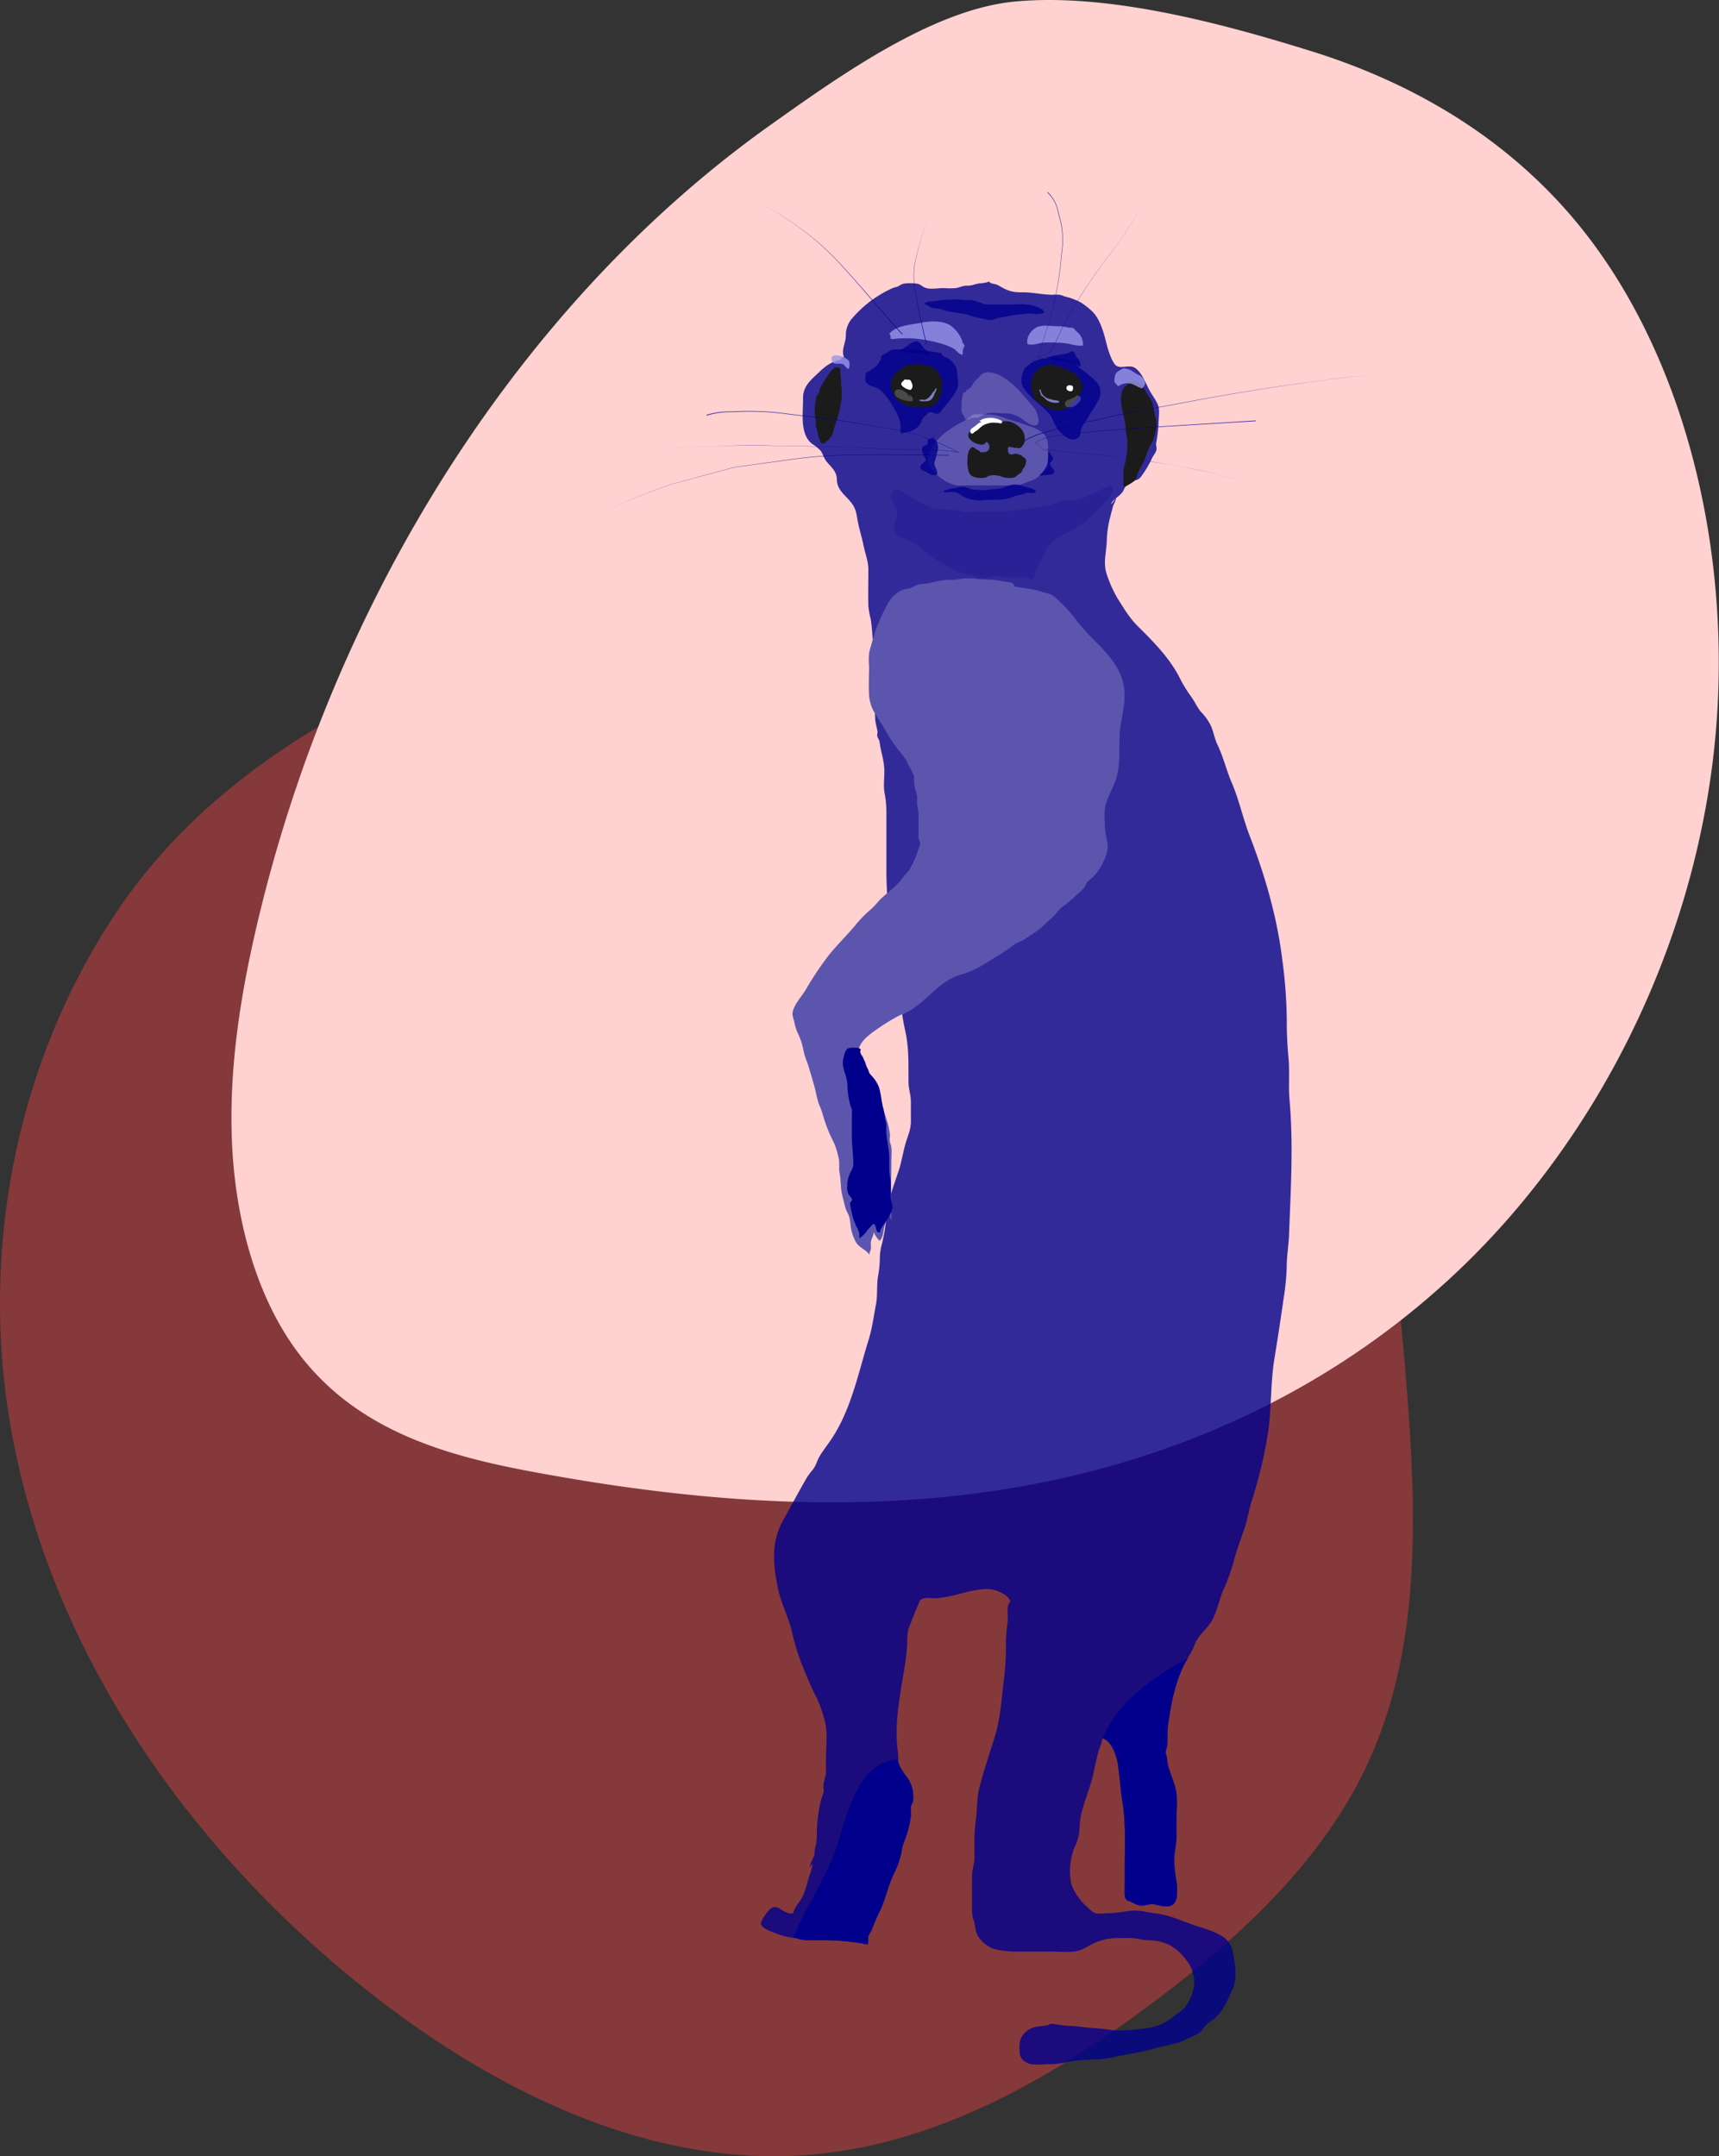 <svg xmlns="http://www.w3.org/2000/svg" viewBox="0 0 649.46 814.51"><rect x="0" y="0" width="649.46" height="814.51" fill="#333333" stroke="none"/><defs><style>.cls-1{fill:#ff4344;opacity:0.4;}.cls-2{fill:#ffd1d1;}.cls-3,.cls-7,.cls-9{opacity:0.8;}.cls-10,.cls-4,.cls-7{fill:#00008c;}.cls-5,.cls-8{fill:#fff;}.cls-10,.cls-5{opacity:0.2;}.cls-6{fill:#1b1b1b;}.cls-9{fill:#9797ea;}.cls-11{fill:none;}</style></defs><title>Asset 192</title><g id="Layer_2" data-name="Layer 2"><g id="Layer_1-2" data-name="Layer 1"><path class="cls-1" d="M320.62,209.45c44.63-4.71,93.76-2.2,128.37,24.9,32.32,25.32,44.91,66.37,53.92,105.19a1248.77,1248.77,0,0,1,29.26,193.93c3.21,45.25,3.6,92.42-15.95,133.82-17.21,36.44-48.47,65.23-81.59,89.91-37.76,28.14-80.94,52.87-128.8,56.77-58.12,4.73-114.41-22.08-160-56.57-72-54.51-126.61-132-141.76-218.2C-7.51,473.28,5.64,402.72,43.14,345.85c34.94-53,90.59-83.06,150.85-106A504.67,504.67,0,0,1,320.62,209.45Z"/><path class="cls-2" d="M98.05,345.31c-6.82,28.12-11.73,57.4-10.38,86.74S97.13,491,113.48,512.1c22.39,28.93,56.2,38,88,43.92,60.24,11.2,121.69,16.14,182,5.89s119.77-36.33,168.16-82.56,85-113.67,95.07-188.75-8.51-157.06-53.06-209C566.56,50,531.45,30.55,495.4,19.32c-34-10.58-76.88-22.07-112-18.73-30.89,2.93-65.69,27.72-92.13,46.49-58.58,41.58-109,101-145.78,171.6A561.72,561.72,0,0,0,98.05,345.31Z"/><g class="cls-3"><path class="cls-4" d="M317.8,135.19v0S317.77,135.19,317.8,135.19Z"/><path class="cls-4" d="M414.87,662.14c.1-.37.18-.75.29-1.11a39.65,39.65,0,0,0,1.4-4.37c3.53,1,5.39,6.76,5.85,10.13.64,4.73,1,9.69,1.76,14.41,1.25,8.17.77,16.6.77,24.93v6.79a25,25,0,0,0,0,3c.27,2,.89,1.83,2.75,2.71,2.54,1.21,3,1.48,5.82.88a8.38,8.38,0,0,1,4.25.21c3.2.78,6.11.82,6.8-3a22.15,22.15,0,0,0-.23-7,39.36,39.36,0,0,1-.67-7.46c0-3,.87-5.7.85-8.73,0-2.62,0-5.23,0-7.85,0-3,.36-6.17-.17-9.11-.68-3.7-2.68-7.23-3.28-10.87-.15-.91-.16-1.74-.38-2.55a3,3,0,0,1,0-2.52c.76-2.73.21-5.87.6-8.8,1-7.49,2.5-15.46,5.78-22.33.5-1,1.07-2.06,1.65-3.06C434.07,634.2,418.42,645.58,414.87,662.14Z"/><path class="cls-4" d="M336.9,664.85c-11.93,2.55-16.19,17.89-19.6,29-3.76,13.54-12.16,25.08-17.59,38.14l.24,0c1.87.33,2.92.93,5,.91,1.88,0,3.77,0,5.65,0a88.13,88.13,0,0,1,17.26,1.63c.32-1,0-1.92.19-2.9s1.07-1.93,1.45-3a58.34,58.34,0,0,1,2.74-6.38c2.13-4.23,3-8.86,4.91-13.2.63-1.41,1.28-2.78,1.89-4.18.45-1,.7-2.19,1.06-3.26a13.35,13.35,0,0,0,.59-2.74c.41-2.52,1.8-5.08,2.39-7.61a33,33,0,0,0,1.09-5.64,19.69,19.69,0,0,1,0-3.26c.19-.79.69-1.21.8-2.18a13.59,13.59,0,0,0,0-3,13.77,13.77,0,0,0-1.92-5.34,29.51,29.51,0,0,1-3-4.44,8.22,8.22,0,0,1-.85-2.86A11.62,11.62,0,0,0,336.9,664.85Z"/><path class="cls-4" d="M487.2,415.42c-.46-5.23.1-10.46-.38-15.69-.44-4.82-.69-9.45-.66-14.3a181.57,181.57,0,0,0-1.67-22.68c-1.93-16.05-6.5-31.91-12.34-47-2.57-6.64-4-13.65-6.83-20.18-2-4.65-3.12-9.67-5.31-14.17-1.08-2.23-1.47-4.7-2.41-7a19.58,19.58,0,0,0-3.75-5.37c-1.57-1.81-2.42-4-3.83-5.9a49.51,49.51,0,0,1-4.42-7.26c-3.74-7.32-9.84-13.5-15.66-19.26-3.23-3.19-5.15-6.58-7.57-10.33a46.35,46.35,0,0,1-4-8.68c-1.87-4.84-.3-8.64-.21-13.58a39.47,39.47,0,0,1,1.25-8.57c.32-1.24.7-2.72,1.07-4.08.26-1,1.15-2.26,1.19-3.24a12.89,12.89,0,0,0,2.52-2.35c.61-1.14,1.31-3.09,2.62-3.76,1.95-1,3.06-.1,4.51-2.27a37.87,37.87,0,0,0,3.8-6.4c.5-1.19,1.5-2.16,1.79-3.4.18-.77-.21-1.71-.11-2.51a56.67,56.67,0,0,0,.89-7c0-2,.46-4.68.07-6.61-.36-1.75-2.33-4.37-3.25-6-1.55-2.71-2.89-6.93-5.68-8.84-2.24-1.53-5.72.77-7.54-1.26-1.28-1.42-2.61-5.43-3.08-7.27-1.08-4.24-2.42-10.13-6-13.23a28.91,28.91,0,0,0-3.79-2.94,24.3,24.3,0,0,0-6.22-2.31,7.5,7.5,0,0,0-2.31-.67c-1.14-.06-2.3.09-3.44,0-3.36-.16-6.51-.89-9.93-.88-3.59,0-5.08-.28-8.12-1.94a15.15,15.15,0,0,0-1.89-1c-.81-.29-2.27-.26-2.79-1.12a12.52,12.52,0,0,1-3.6.67c-1.68.18-2.89.93-4.67.88s-2.65.62-4.25.9a29.9,29.9,0,0,1-4.73,0c-2.08,0-5.12.62-7-.17-1.38-.58-1.77-1.47-3.55-1.55a17.85,17.85,0,0,0-4.68.08,9.1,9.1,0,0,0-1.93,1c-.71.34-1.19.29-1.91.59a43.19,43.19,0,0,0-15.12,11.12,9.65,9.65,0,0,0-2.71,6.76c.05,2.64-1.83,5.6-.72,8.19-.15,0-.88.34-1,.35-.05.21-.1.43-.14.65-3.23.55-5.8,2.4-8.09,4.59-3.12,3-6.27,5.36-6.22,10,.07,5.51-1.33,13.47,3.36,17.19A18.37,18.37,0,0,1,310,170.2c.83,1.07,1.22,2.74,2.1,3.9,1.76,2.3,4,3.73,4.07,7,.13,4.5,3.67,6.06,6,9.54,1.24,1.88,1.48,3.82,1.84,5.91.55,3.1,1.56,6.14,2.18,9.25.67,3.35,1.91,6.17,1.89,9.5,0,4.53-.12,9.09,0,13.62a32.5,32.5,0,0,0,.87,4.86c.43,2.64.57,5.14.78,7.81-.1.34-.19.68-.27,1-.34,1.42-.86,2.82-1.11,4.25a30.09,30.09,0,0,0,0,4.84c0,3.67-.18,7.38,0,11a15.27,15.27,0,0,0,2.21,6.75c0,.57.08,1.11.08,1.56,0,2.08.57,3.34.89,5.29.09.53-.21,1.21-.09,1.74.24,1,.78,1.31.92,2.49.39,3.18,1.52,6.32,1.72,9.71.19,3.14-.46,6.38.15,9.49a40.59,40.59,0,0,1,.66,8.26v21c0,2.81.1,5.64.27,8.47-1,.89-2.08,1.78-3,2.75a32.17,32.17,0,0,1-3.2,3.4,42.36,42.36,0,0,0-5.9,6.07c-3,3.51-6.26,6.81-9.26,10.34a105,105,0,0,0-6.82,9.68c-1.12,1.65-2,3.36-3.11,5.08-1.48,2.23-4.21,5.25-4.43,8.07-.08,1.06.55,2.44.73,3.52a17.46,17.46,0,0,0,1.17,3.74,24.21,24.21,0,0,1,2.16,6.37,25.3,25.3,0,0,0,1.5,4.89c1,3,1.82,6,2.7,9,.67,2.3,1,5.21,2,7.39s1.39,4.48,2.28,6.76a51.44,51.44,0,0,0,2.3,5.6,20.73,20.73,0,0,1,1.53,3.45,39.69,39.69,0,0,1,1.15,4.41c.28,1.7-.08,3.42.25,5.1.54,2.78.32,5.67,1,8.41.39,1.58.78,3.4,1.28,5,.38,1.18,1.14,2.27,1.44,3.48.42,1.68.34,3.39.82,5.12a18.48,18.48,0,0,0,1.72,4.31c1.22,1.93,3.76,2.7,5,4.57-.07-.83.46-1.54.58-2.35a24.79,24.79,0,0,1-.05-2.58c.31-1.27,1.32-2.89,1.16-4.33-.17,1.29,1.28,3.15,2.14,4,1.45-1.19,1.33-3.69,1.81-5.34.22-.74.39-1.53.65-2.27a70.75,70.75,0,0,1-1.52,8.68,20.7,20.7,0,0,0-.83,5.53,36.34,36.34,0,0,1-.64,6.54c-.64,3.58-.13,7.2-.81,10.84-.84,4.46-1.43,9.13-2.79,13.46-4,12.85-6.66,26.7-14.4,38-1.36,2-2.85,3.88-4.09,5.93-1,1.7-1.3,3.41-2.52,5a29.82,29.82,0,0,0-2.38,3.2c-3.15,5.45-6.12,11-9.17,16.56-4.33,7.85-3.49,16.61-1.69,25.21,1.18,5.64,4,10.89,5.32,16.42a84.05,84.05,0,0,0,3.64,12.09c1.6,3.88,3.21,8,5.1,11.71a36.39,36.39,0,0,1,2.57,6.19,38.61,38.61,0,0,1,1.49,5.69c.55,4.17,0,8.78,0,13,0,1.51.07,3,0,4.55s-.72,2.79-.91,4.4c-.11.92.2,1.89.07,2.8a18.06,18.06,0,0,1-.9,2.66,54.91,54.91,0,0,0-1.68,13.46,17,17,0,0,1-.66,5.1c-.27.94-.08,1.74-.33,2.7-.44,1.67-1.62,2.9-1.64,4.71a4.78,4.78,0,0,1,.93-1.46c.19,1.26-1.38,5.18-1.69,6.34a34.78,34.78,0,0,1-1.9,5.8c-.84,1.77-2.19,3.19-3.07,4.92-.71,1.41-.21,2-2.26,1.59-2.61-.55-4.42-3.56-6.91-1.68-.85.64-3.77,4.52-3.61,5.67.27,1.93,4.41,3.06,5.88,3.72a25.94,25.94,0,0,0,6.52,1.61c5.43-13.06,13.83-24.6,17.59-38.14,3.41-11.08,7.67-26.42,19.6-29a11.62,11.62,0,0,1,2.37-.28c-.13-1.08-.11-2.16-.29-3.48-1-7.32,0-15,1.1-22.21.85-5.65,2.11-11.33,2.43-17,.14-2.64-.09-4.85.78-7.15,1-2.75,2.24-5.79,3.45-8.59.84-1.94.69-2.07,2.46-2.45,1.35-.3,2.93.1,4.32,0,6.69-.35,13.1-3.61,19.87-3.47,2.26,0,8.19,2.31,8.1,5-1.6.66-.7,5.9-.95,7.43a56.12,56.12,0,0,0-.64,10.12,117.86,117.86,0,0,1-1.09,14.28c-.72,6.42-1.22,12.89-3.17,19.07-2,6.35-4.1,12.64-5.78,19.09-1,3.75-.76,7.61-1.25,11.41a77.86,77.86,0,0,0-.64,10.56c0,1.69.07,3.4,0,5.09-.06,2.1-.84,3.85-.89,6-.07,3.26,0,6.53,0,9.79,0,1.27,0,2.54,0,3.82a10.88,10.88,0,0,0,.66,3.59c.58,2.07.52,4,1.64,5.95a12,12,0,0,0,5.34,4.5c2.94,1.09,6.95,1.28,10.21,1.26,4.39,0,8.79,0,13.19,0,4,0,7.76.74,11.34-1.23,4.49-2.48,7.52-3.89,12.64-3.87,2.82,0,5.62-.24,8.37.43,2.4.57,4.77.26,7.2.81,4.67,1,7.89,3.64,10.62,7.45a11.59,11.59,0,0,1,2.32,5.1,10.06,10.06,0,0,1,0,5.78c-.68,3-2.27,6.41-5,8.28-1.92,1.3-3.72,3-5.8,4.1a22.21,22.21,0,0,1-8.43,2.27,56.78,56.78,0,0,1-9.4.67c-2.85-.11-5.61-.73-8.49-.85-3.22-.15-6.31-.78-9.57-.85a56.09,56.09,0,0,1-5.75-.71c-2.36-.28-1.1.17-2.94.5-3.11.55-5.43.23-7.89,2.52-2.05,1.92-2.34,3.44-2.34,6.16s.3,4.08,2.89,5.47c2.1,1.12,5.57.49,8,.49A30.08,30.08,0,0,0,403,779c5.78-1.36,11.87-.56,17.65-1.88,5.38-1.24,10.63-1.89,15.88-3.41,4.1-1.19,8-1.39,11.75-3.43,1.54-.84,3.72-1.5,5.1-2.58.95-.73,1.41-1.86,2.25-2.71,1.21-1.23,2.77-2,4-3.23,3-2.94,4.47-6.81,6.11-10.54,1.84-4.18.85-9.5.06-13.69a8.71,8.71,0,0,0-4.52-6.38c-3.49-2.1-7.51-2.95-11.27-4.33-4.6-1.69-8.68-3.49-13.63-4.07-2.22-.26-4.37-.85-6.51-1-3.61-.25-7.23,1-10.85.93-1.45,0-4.21.49-5.53-.08a14.69,14.69,0,0,1-2.58-2.12c-2.62-2.17-5.71-6.27-6.34-9.68A24.83,24.83,0,0,1,405.89,698a18.52,18.52,0,0,0,2-8c.15-6.33,3.63-13.18,5.05-19.33.65-2.81,1.17-5.71,1.9-8.49,3.55-16.56,19.2-27.94,33.83-35.67.55-1,1.12-1.91,1.64-2.9.72-1.36,1.14-2.8,1.91-4.14,1.31-2.25,3.34-3.95,4.86-6.06,2.81-3.91,3.39-9.28,5.47-13.6a73.44,73.44,0,0,0,4-11.67c1-3.43,2.22-6.78,3.42-10.14,1.29-3.59,1.78-7.36,2.93-11a165.87,165.87,0,0,0,6.24-26.27c1.27-9,.86-18.09,2.29-27.09,1.19-7.41,2.36-14.81,3.4-22.24a95.66,95.66,0,0,0,1.3-12.74c0-4.11.73-8.09.88-12.17C487.65,449.49,488.7,432.42,487.2,415.42ZM421.5,188.34a14.43,14.43,0,0,1-1.66,2.08C419.84,189.85,420.61,189.1,421.5,188.34Zm-77.34,235c0,2.84-.79,4.79-1.69,7.5-1.22,3.7-1.69,7.58-2.91,11.31-1,3-2.05,5.89-2.93,8.85,0-4.21.16-8.44.16-12.62,0-1.58.17-3.25,0-4.82-.08-.89-.49-1.69-.61-2.58s.15-1.69.05-2.51c-.67-5.27-2.8-9.87-4.84-14.75-.86-2-1.64-4-2.69-6a9.4,9.4,0,0,1-1-1.66c-.22-.8-.06-1.75-.26-2.58-.36-1.49-.25-2.42-1.42-3.56-.94-.92-1.94-2.07-1.6-3.53.75-3.19,4.07-5.62,6.52-7.34s4.77-3.18,7.22-4.58c.89-.51,1.79-.94,2.7-1.38.3,2.49.91,5.08,1.39,7.51,1.22,6.12.91,12,1,18.22,0,2.49.88,4.77.89,7.27S344.11,421,344.16,423.38Z"/></g><path class="cls-5" d="M368.13,156.51c-.66,0-1.27.77-1.78,1.13a24,24,0,0,1-2.35,1.5,40.8,40.8,0,0,0-6.65,4.17,18.77,18.77,0,0,0-3.61,3.4,14.53,14.53,0,0,0-2.51,4.59c-.5,1.74-.91,4.11.42,5.63.64.73,1.34,1.31,2,2.06a13.29,13.29,0,0,0,2.51,2.08,15.82,15.82,0,0,0,4.09,2c1.55.57,3.42.28,5.09.28H376c2.14,0,4.27,0,6.41,0a12.23,12.23,0,0,0,4.56-.74,16.16,16.16,0,0,1,2.54-1,6.72,6.72,0,0,0,2.38-1.25,20.46,20.46,0,0,0,3.44-3c1.16-1.36.79-3.42.79-5.08a34.21,34.21,0,0,0-.38-5.55c-.72-4.39-6.29-5.48-9.78-6.77-1.86-.69-3.79-1.12-5.65-1.81a30.92,30.92,0,0,0-2.93-1C375,156.45,372.48,156.51,368.13,156.51Z"/><path class="cls-5" d="M342.93,288.26c.46,1.23,1.82,3.24,2.44,5.05a18.44,18.44,0,0,0,.41,4.85,15.63,15.63,0,0,1,.75,2.78c.08,1-.18,2-.06,3a31.73,31.73,0,0,1,.59,3.51c0,1.85,0,3.7,0,5.54a34.56,34.56,0,0,0,0,3.67c.07.7.68,1.49.65,2.16a7.91,7.91,0,0,1-.64,1.69,33.84,33.84,0,0,1-3.33,7.76c-.64,1.09-1.75,2-2.49,3a15,15,0,0,1-1.83,2.28c-.9.86-1.78,1.77-2.73,2.59-1.52,1.33-3.13,2.62-4.54,4.06a32.17,32.17,0,0,1-3.2,3.4,42.36,42.36,0,0,0-5.9,6.07c-3,3.51-6.26,6.81-9.26,10.34a105,105,0,0,0-6.82,9.68c-1.12,1.65-2,3.36-3.11,5.08-1.48,2.23-4.21,5.25-4.43,8.07-.08,1.06.55,2.44.73,3.52a17.46,17.46,0,0,0,1.17,3.74,24.21,24.21,0,0,1,2.16,6.37,25.3,25.3,0,0,0,1.5,4.89c1,3,1.82,6,2.7,9,.67,2.3,1,5.21,2,7.39s1.39,4.48,2.28,6.76a51.44,51.44,0,0,0,2.3,5.6,20.73,20.73,0,0,1,1.53,3.45A39.69,39.69,0,0,1,316.9,438c.28,1.7-.08,3.42.25,5.1.54,2.78.32,5.67,1,8.41.39,1.58.78,3.4,1.28,5,.38,1.18,1.14,2.27,1.44,3.48.42,1.68.34,3.39.82,5.12a18.48,18.48,0,0,0,1.72,4.31c1.22,1.93,3.76,2.7,5,4.57-.07-.83.46-1.54.58-2.35a24.79,24.79,0,0,1-.05-2.58c.31-1.27,1.32-2.89,1.16-4.33-.17,1.29,1.28,3.15,2.14,4,1.45-1.19,1.33-3.69,1.81-5.34s.71-3.21,1.87-4.37c.55.58.33,1.4,1,1.9-.43-7.43,0-15,0-22.47,0-1.58.17-3.25,0-4.82-.08-.89-.49-1.69-.61-2.58s.15-1.69.05-2.51c-.67-5.27-2.8-9.87-4.84-14.75-.86-2-1.64-4-2.69-6a9.4,9.4,0,0,1-1-1.66c-.22-.8-.06-1.75-.26-2.58-.36-1.49-.25-2.42-1.42-3.56-.94-.92-1.94-2.07-1.6-3.53.75-3.19,4.07-5.62,6.52-7.34s4.77-3.18,7.22-4.58c2.14-1.22,4.4-2,6.46-3.4,6.14-4.07,11-11.06,18.34-13,4.89-1.33,8.88-4,13.12-6.65a59.1,59.1,0,0,0,6.64-4.45c1.19-1,2.9-1.36,4.22-2.23,1.66-1.09,3.37-2.19,5-3.34,1.82-1.3,3.27-3,5-4.44s2.77-3.29,4.54-4.66a43.61,43.61,0,0,0,4.81-4c1.07-1.09,2.87-2.34,3.59-3.71a6,6,0,0,1,.78-1.51,27.72,27.72,0,0,1,2.26-1.93,22.53,22.53,0,0,0,5.12-9.12c1.06-3.45-.78-6.28-.72-9.77,0-2.53-.43-5.4.16-7.88.84-3.53,2.93-6.62,4-10.07,2.25-7,.56-14.17,1.9-21.23.74-3.93,1.63-8.18,1.31-12.19-.92-11.56-11.42-17.88-17.88-26.28a52.89,52.89,0,0,0-8.8-9.44c-1.29-1-2.76-1.12-4.3-1.63-3.25-1.07-6.59-1.35-9.95-1.94-.85.18-.79-1.3-1.57-1.49-1.22-.31-2.7-.44-4-.71-3.11-.66-6.39-.4-9.55-.85a15.65,15.65,0,0,0-2.46-.12,23.79,23.79,0,0,0-4.91.43,30.15,30.15,0,0,1-3.92.1,42.29,42.29,0,0,0-6,1.18c-1.55.35-3.17.28-4.69.64a9.92,9.92,0,0,0-2.2,1.06,9.64,9.64,0,0,1-2.75.68,9.14,9.14,0,0,0-3.95,2.25c-2,1.81-3.25,4.58-4.42,7a56.34,56.34,0,0,0-4,10.74c-.34,1.42-.86,2.82-1.11,4.25a30.09,30.09,0,0,0,0,4.84c0,3.67-.18,7.38,0,11,.22,5.17,4.23,9.55,6.57,13.91a39.94,39.94,0,0,0,3.06,4.78C339.12,283,342.24,286.41,342.93,288.26Z"/><path class="cls-6" d="M315,139.41c-.73,0-1.31,1.13-1.68,1.6a30.14,30.14,0,0,0-2.5,3.91,9.52,9.52,0,0,0-1.17,2.18c-.06.26,0,.5-.06.76-.24.69-.84,1.26-1.07,2a20.34,20.34,0,0,0-.48,2.19,20.87,20.87,0,0,0-.14,4.54c0,.77.2,1.49.27,2.25.05.58,0,1.16,0,1.73a15.19,15.19,0,0,0,.56,2c.18.7.24,1.43.44,2.13s.83,2.67,1.51,3a8.08,8.08,0,0,0,2.83-2.12c1.25-1.33,1.44-3.32,2-5a44.33,44.33,0,0,0,2.52-10.76c.16-2-.3-4-.27-6,0-1-.25-1.91-.28-2.9,0-.47.2-1.31-.05-1.7-.47-.75-2-.32-2.75-.36C315.07,138.89,315.34,139,315,139.41Z"/><path class="cls-6" d="M427,144.79c-.34,0-.91.45-1.2.63a4,4,0,0,0-1.51,1.56c-1.11,1.94-.8,4.54-.5,6.65.42,2.89,1.48,5.74,1.52,8.68a17,17,0,0,0,.51,3.26,16.24,16.24,0,0,1,.05,2.79,29,29,0,0,1-.92,7.13,10.9,10.9,0,0,0-.51,2.45c0,.92,0,1.85,0,2.77s-.58,4,1.09,2.89a24.29,24.29,0,0,0,3.14-2c.87-.81.75-1.62,1.14-2.65.7-1.82,1.8-3.42,2.57-5.2.92-2.13,1.45-4.49,2.77-6.42.92-1.36,1-3.09,1.48-4.61a9.07,9.07,0,0,0-.15-5.31c-.52-2-.63-3.94-1.39-5.87a22.82,22.82,0,0,0-1.59-2.64,15.59,15.59,0,0,0-1.2-1.9,4.22,4.22,0,0,0-4.57-2.83C426.94,144,426,143.61,427,144.79Z"/><path class="cls-6" d="M377.11,159.81a12.18,12.18,0,0,1-2.26-.06,5.49,5.49,0,0,0-2.48-.16c-.28.07-.69.33-1,.42a8.09,8.09,0,0,0-2.27,1,12.31,12.31,0,0,0-2.6,2c-1.18,1.31-.67,2.53.63,3.58a7.9,7.9,0,0,0,3.34,1.37,2,2,0,0,0,2.21-1.09,2.34,2.34,0,0,1,1.07,2.53,2,2,0,0,1-2,1.4,3.53,3.53,0,0,1-1.34,0c-.05,0-.31-.38-.4-.45-.37-.28-1.05-.57-1.46-.86-.61-.43-1-.89-1.62-.36a3.62,3.62,0,0,0-1,1.57,10.73,10.73,0,0,0-.41,3.35,11.63,11.63,0,0,0,.5,4.19c.52,1.46,1.54,1.93,3.08,2.19a10,10,0,0,0,2.95.07c.63-.13,1.12-.64,1.74-.81a8.34,8.34,0,0,1,4.48.3,8.71,8.71,0,0,0,4.1.53,3.83,3.83,0,0,0,1.58-.59,9.46,9.46,0,0,1,.89-.77,3.41,3.41,0,0,0,1.05-.8c.29-.39.34-.81.59-1.21.14-.23.39-.41.53-.65a5.73,5.73,0,0,0,.63-1.91,1.75,1.75,0,0,0-.28-1.41c-.17-.18-.52-.3-.73-.48a6.31,6.31,0,0,0-.71-.66,3.64,3.64,0,0,0-1.35-.41c-.05,0-.21-.2-.32-.23a2.88,2.88,0,0,0-1.51.23c-1.25.27-1.88-.32-1.92-1.52,0-.66-.2-1.08.41-1.26s1.31.22,1.93.31c.39.06.8,0,1.2.06a1.67,1.67,0,0,0,1.3-.13,5,5,0,0,0,1.36-1.87,6.09,6.09,0,0,0-1-5,9.26,9.26,0,0,0-4.35-2.91A6.51,6.51,0,0,0,377.11,159.81Z"/><path class="cls-7" d="M352.73,116.45c1.94-.06,3.85.79,5.72,1.2,2.48.55,5.11.58,7.54,1.35.8.25,1.56.61,2.39.79,1.36.29,2.72.63,4.09.85a9.18,9.18,0,0,0,2.11.3c.7-.09,1.48-.58,2.19-.74,1.16-.25,2.34-.32,3.49-.63a38.44,38.44,0,0,1,6.13-.92,16.75,16.75,0,0,1,4-.16,6.92,6.92,0,0,0,2,.17c.39-.06,1-.13,1.34-.22s.69,0,.67-.56c0-1-2.1-1.72-2.76-2-3.35-1.36-7.44-.86-11-.86h-6.25a7.93,7.93,0,0,1-2.92-.28,22.83,22.83,0,0,0-4.17-1.36,14.37,14.37,0,0,0-2.54,0c-1,0-1.82-.26-2.78-.31a54.91,54.91,0,0,0-7.25.44c-.92.09-1.85.17-2.76.35-.75.15-2.08.07-2.65.63.15.65,1.05.87,1.56,1.15A4,4,0,0,0,352.73,116.45Z"/><path class="cls-7" d="M402.33,135.72a11.42,11.42,0,0,1-2.3-.3c-1.51-.06-3,0-4.56,0a6,6,0,0,0-2.21.16,23.72,23.72,0,0,0-2.72,1,8.93,8.93,0,0,0-1.72,1.19c-.57.52-1.52,1-1.9,1.66a4.4,4.4,0,0,0-.32,1c-.09.34-.29.77-.36,1a7.6,7.6,0,0,0-.3,3.11c.39,2.09,2.28,4,3.73,5.43,1.25,1.24,2.6,2.36,3.87,3.58a20.77,20.77,0,0,1,3.35,3.41c.64,1,1.06,2.21,1.62,3.26a11.2,11.2,0,0,0,3.12,4,9.57,9.57,0,0,0,2.84,1.74c1,.26,3-.2,3.47-1.29.34-.82.29-1.77.62-2.6a21,21,0,0,1,.87-1.93c.46-.86,1.17-1.53,1.67-2.37a9.65,9.65,0,0,0,.43-.92,11.11,11.11,0,0,1,1.45-2.15,14.82,14.82,0,0,0,1.11-1.93c.4-.74.92-1.46,1.27-2.22a6.89,6.89,0,0,0,.25-3.82c-.48-1.87-2.07-3.34-3.51-4.49-1.18-.94-2.3-1.88-3.54-2.77-1-.7-1.78-1.49-2.71-2.26A8.67,8.67,0,0,0,402.33,135.72Z"/><path class="cls-7" d="M355.85,133.45a75.09,75.09,0,0,0-12-1.42H340a14.15,14.15,0,0,0-2.52,0,4.76,4.76,0,0,0-2,.93c-.59.43-1.67.82-2.21,1.29-.37.34-.34.82-.47,1.27a7.39,7.39,0,0,1-1,1.79,5.89,5.89,0,0,1-2.35,2.11c-.4.22-.71.56-1.12.79a5,5,0,0,0-1.09.63,3.05,3.05,0,0,0-.33,1.62,2.79,2.79,0,0,0,.61,2.36c1,1.06,2.34,1.18,3.61,1.7,1.84.76,2.93,2.27,4.16,3.81a33.47,33.47,0,0,1,2.62,4.13,20.89,20.89,0,0,1,1.88,4,10.6,10.6,0,0,1,.44,3.4,5.32,5.32,0,0,0,0,1.13c.06.33.3.52.24.88a6.14,6.14,0,0,1,2.24-.6,8.72,8.72,0,0,0,2.74-1,9.39,9.39,0,0,0,2.13-2c.51-.59.54-1.28.91-1.93a5.8,5.8,0,0,1,1.36-1.48c.58-.53.9-1.2,1.79-1.16s1.46.63,2.32.62c1.08,0,1.43-.83,2-1.59a64.76,64.76,0,0,0,4.41-5.61,8.84,8.84,0,0,0,1.62-3.65c.14-1.32-.31-2.7-.29-4.05a6.17,6.17,0,0,0-1.61-4.39,8.32,8.32,0,0,0-2.34-1.92C356.88,134.68,355.59,134.4,355.85,133.45Z"/><path class="cls-8" d="M370.87,159.53a2,2,0,0,0-1.41.55,18.76,18.76,0,0,1-1.63,1.28c-.62.41-1.28.76-1.22,1.58,0,.35.11.81.56.87s.78-.43,1.07-.67.88-.49,1.28-.83a19.73,19.73,0,0,1,1.62-1.43,7.57,7.57,0,0,1,2.44-1,7.32,7.32,0,0,1,3.8-.07c.5.11,1.47.33,1.17-.58-.13-.38-.65-.56-1-.7a8.8,8.8,0,0,0-3.24-.7,11.78,11.78,0,0,0-2.44.28c-.76.15-1.27.69-2,.87l.2,0"/><path class="cls-9" d="M422.46,145.92a6.1,6.1,0,0,1,4-1.15c1.83.19,3.3,1.46,5,2,1.05-1,1.58-2,.8-3.36a5.6,5.6,0,0,0-2.58-2.05c-.84-.44-1.58-1-2.39-1.47a7.15,7.15,0,0,0-2.59-.75c-.62,0-1.38.62-1.94.91-1.65.84-1.72,2.57-1.72,4.21"/><path class="cls-9" d="M320.71,136.29a7,7,0,0,0-4.12-2,3.49,3.49,0,0,0-1.7.1c-.72.28-.7.6-.7,1.29,0,1.74,1.2,1.71,2.64,1.7a3.07,3.07,0,0,1,1.77.29c.53.32,1.46,1.79,2,1.69a3.9,3.9,0,0,0,.34-2.26"/><path class="cls-7" d="M354.72,186.17c.42-.67,1.3-.63,2-.84a19.27,19.27,0,0,1,2.38-.73c.76-.14,1.52-.2,2.28-.33a8.08,8.08,0,0,1,2.79-.32c1.28.23,2.51.82,3.8,1a25,25,0,0,0,5,.08c.93-.05,1.84-.25,2.78-.3a12.69,12.69,0,0,0,2.6-.34c1.68-.42,3.2-1.34,5-1.37s3.51.81,5.27,1.21c.52.12,2.74.7,2.72,1.53s-2.82.32-3.21.38a5.57,5.57,0,0,0-1.09.36c-1.09.36-2.3.53-3.42.85-.66.19-1.23.53-1.88.73a18.47,18.47,0,0,1-3,.57c-2.17.25-4.34,0-6.51.27a14.17,14.17,0,0,1-5.31-.29,10.93,10.93,0,0,1-3-1.05,9.67,9.67,0,0,0-3.14-1.66,9.82,9.82,0,0,0-2.1-.05,6.16,6.16,0,0,1-2.1,0C356.43,185.46,356.49,185,354.72,186.17Z"/><path class="cls-6" d="M397,138a7,7,0,0,0-4,.84,8.26,8.26,0,0,0-2.62,2.95c-1.26,2.32-1,5.75.08,8.06.82,1.78,2.64,2.67,4.23,3.67a8.42,8.42,0,0,0,7,1.17,7,7,0,0,0,2.39-1.23,42.55,42.55,0,0,0,3-3.42,5.48,5.48,0,0,0,1.86-3.84,5,5,0,0,0-.86-2.6,9.77,9.77,0,0,0-1.7-2.27,4.14,4.14,0,0,0-1.37-.7c-.59-.28-1.05-.68-1.67-.94-1.3-.55-2.72-.93-4-1.41-.72-.25-1.46-.36-2.19-.56S395.43,137,397,138Z"/><path class="cls-6" d="M346.5,137.7c-1,0-2-.08-2.92,0-1.24.08-2.9,1.26-3.83,2-1.33,1.06-3,2.84-3.19,4.6a9.58,9.58,0,0,0,2,6.15c2.28,2.93,5.94,3.42,9.46,3.41,2.48,0,4.66,0,6.12-2.33a10.9,10.9,0,0,0,1.63-3.25c.11-.55,0-1.1.12-1.65a4.39,4.39,0,0,0,.17-1.9,10.56,10.56,0,0,0-2.21-4.84,4.46,4.46,0,0,0-2.75-1.54c-.78-.15-1.51-.42-2.29-.58-.47-.1-1.8-.55-2.3-.31Z"/><path class="cls-4" d="M414.87,662.14c.1-.37.18-.75.29-1.11a39.65,39.65,0,0,0,1.4-4.37c3.53,1,5.39,6.76,5.85,10.13.64,4.73,1,9.69,1.76,14.41,1.25,8.17.77,16.6.77,24.93v6.79a25,25,0,0,0,0,3c.27,2,.89,1.83,2.75,2.71,2.54,1.21,3,1.48,5.82.88a8.38,8.38,0,0,1,4.25.21c3.2.78,6.11.82,6.8-3a22.15,22.15,0,0,0-.23-7,39.36,39.36,0,0,1-.67-7.46c0-3,.87-5.7.85-8.73,0-2.62,0-5.23,0-7.85,0-3,.36-6.17-.17-9.11-.68-3.7-2.68-7.23-3.28-10.87-.15-.91-.16-1.74-.38-2.55a3,3,0,0,1,0-2.52c.76-2.73.21-5.87.6-8.8,1-7.49,2.5-15.46,5.78-22.33.5-1,1.07-2.06,1.65-3.06C434.07,634.2,418.42,645.58,414.87,662.14Z"/><path class="cls-4" d="M336.9,664.85c-11.93,2.55-16.19,17.89-19.6,29-3.76,13.54-12.16,25.08-17.59,38.14l.24,0c1.87.33,2.92.93,5,.91,1.88,0,3.77,0,5.65,0a88.13,88.13,0,0,1,17.26,1.63c.32-1,0-1.92.19-2.9s1.07-1.93,1.45-3a58.34,58.34,0,0,1,2.74-6.38c2.13-4.23,3-8.86,4.91-13.2.63-1.41,1.28-2.78,1.89-4.18.45-1,.7-2.19,1.06-3.26a13.35,13.35,0,0,0,.59-2.74c.41-2.52,1.8-5.08,2.39-7.61a33,33,0,0,0,1.09-5.64,19.69,19.69,0,0,1,0-3.26c.19-.79.69-1.21.8-2.18a13.59,13.59,0,0,0,0-3,13.77,13.77,0,0,0-1.92-5.34,29.51,29.51,0,0,1-3-4.44,8.22,8.22,0,0,1-.85-2.86A11.62,11.62,0,0,0,336.9,664.85Z"/><path class="cls-4" d="M325.24,396.47c-.67-.93-3.55-.78-4.56-.54-1.24.3-1.68,2.43-2,3.64-1,3.86,1.39,6.53,1.47,10.18a30.84,30.84,0,0,0,1.24,8.16,6,6,0,0,1,.44,1.23,17.14,17.14,0,0,1,0,2V429c0,3.49.52,6.81.57,10.3,0,1.89-.6,2.42-1.37,4.18a10.27,10.27,0,0,0-.9,4.61,5.41,5.41,0,0,0,.41,3c.31.53,1.36,1.42,1.35,2.11,0,.45-.54.67-.65,1.1a3.89,3.89,0,0,0,.15,1.73,37.34,37.34,0,0,0,.85,3.85,36.74,36.74,0,0,0,1.42,3.65,7.52,7.52,0,0,1,1,2.43,11,11,0,0,0,.06,1.81,14.37,14.37,0,0,0,3-3c.71-.92,1.43-1.6,2.19-2.46,1.62.31.43,3.5,2.58,3.25,0-1.43,1.85-3.43,2.52-4.63.8-1.42,2.15-3.28,2.14-4.95,0-1.37-.6-2.52-.59-4s0-3,0-4.53c0-1.95-.54-3.66-.58-5.57,0-1.54,0-3.1,0-4.64,0-3.46-1.08-6.77-1.13-10.2,0-.76,0-1.52,0-2.27a6.22,6.22,0,0,0-.44-1.83,35.52,35.52,0,0,0-.56-3.84c-.9-2.81-.86-5.76-1.82-8.53a13.58,13.58,0,0,0-1.86-3.22c-.47-.63-1.17-1.22-1.59-1.86s-.34-1-.66-1.57a32.53,32.53,0,0,1-1.7-4.11C325.74,398.59,324.57,397.85,325.24,396.47Z"/><path class="cls-8" d="M342.79,143.47c-.66-.09-.78-.39-1.26.18-.28.33-.89.74-1,1.19-.12.61.47,1.13.91,1.43a5.28,5.28,0,0,0,2.37,1c.41,0,.6-.32.79-.68a2.22,2.22,0,0,0-.1-1.85c-.13-.37-.45-1.25-.93-1.32"/><path class="cls-8" d="M404.17,145.52a1.28,1.28,0,0,0-1.1.48,1.08,1.08,0,0,0,.39,1.51,1.9,1.9,0,0,0,1.11.28c.39,0,.37,0,.58-.28.39-.5.41-1.64-.26-1.94l0,.12"/><path class="cls-5" d="M406.58,149.61c-.94.87-2.32,1-3.4,1.62a1.63,1.63,0,0,0-.8,1.79c.26.83,1.19.83,1.92.85,1.41,0,2.72-1.06,3.57-2.16.26-.34.72-1.3.37-1.76a2.5,2.5,0,0,0-1.66-.62"/><path class="cls-5" d="M344,149.89c-.7,0-1-1-1.48-1.43a5.73,5.73,0,0,0-1.81-1.13c-1.07-.35-2.8-.46-2.7,1.19.07,1.13,1,1.72,2,2.09a9.76,9.76,0,0,0,4.22,1c.62,0,.77-.16.67-.85A2.22,2.22,0,0,0,343.1,149"/><path class="cls-9" d="M336,126.08c2.56-3.13,8.12-3.38,11.75-4.12,3.47-.71,8.33-1,11.46,1.06a13.29,13.29,0,0,1,4.14,5.19c.12.31.29,1,.41,1.29s.62.7.64,1.09-.47,1-.58,1.45c-.14.65,0,1.27-.13,1.92-1.25.07-2.32-1.57-3.29-2.21a23.76,23.76,0,0,0-6-2.27,47.41,47.41,0,0,0-10.12-1.65c-1.54-.11-3.08,0-4.63,0-.76,0-2.82.57-3.22,0C336.49,127.38,336.71,127.18,336,126.08Z"/><path class="cls-9" d="M409.13,130.62a5.91,5.91,0,0,0-2.47-5.44c-.51-.43-.66-1-1.34-1.28s-1,0-1.58-.14a13.21,13.21,0,0,0-3.8-.51c-2.48,0-6.29-.77-8.5.51-2,1.15-3.86,3.81-3.22,6.21,1.89.6,3.76-.22,5.58-.51a40.33,40.33,0,0,1,5.71,0,21.16,21.16,0,0,1,5.42.7,16.72,16.72,0,0,0,4.2.43"/><path class="cls-9" d="M393.26,147.34c0,1.74,1.86,3,3.34,3.41a18.47,18.47,0,0,0,2.76.55c1.27.2,1,.87-.15.86a6,6,0,0,1-4.11-1.3,7.58,7.58,0,0,0-1-1,2.65,2.65,0,0,1-.79-.62,8.25,8.25,0,0,1-.31-1,2.66,2.66,0,0,1-.31-1.25"/><path class="cls-9" d="M353.58,146.77l-.23.06c-.05.65-.76,1.16-1.12,1.65a7.34,7.34,0,0,1-1.34,1.7,3.18,3.18,0,0,1-1.55.85,12.91,12.91,0,0,0-2,0c-.12.8,1.76.52,2.25.52a3.18,3.18,0,0,0,2.26-.63,4.88,4.88,0,0,0,1.17-2.06c.14-.38.39-.63.54-1a3,3,0,0,0,.28-1.15"/><path class="cls-10" d="M404.61,187c-1,0-2.15,1.27-3.05,1.71a21.47,21.47,0,0,1-3,1.43c-3.31,1-7,1.37-10.43,2-6.46,1.13-12.78,1.13-19.35,1.13-1.54,0-3.11.09-4.65,0-1.13-.06-1.16-.35-2.1-.61a12.39,12.39,0,0,0-2.35.06,13.79,13.79,0,0,1-2.45-.47c-1.41-.29-2.86.15-4.24-.1s-3.17-1.41-4.53-2-2.36-1.3-3.6-2c-1.5-.83-3-1.87-4.42-2.69-1-.56-1.84-1-2.78-.19a3.67,3.67,0,0,0-.58,4.33c1,2.08,2.23,2.91,1.63,5.36-.53,2.13-1.43,3.23-.6,5.54s2.7,2.66,4.93,3.53c2.71,1.05,4.42,2.71,6.59,4.53,2.73,2.29,6.16,4,9.19,5.82a27,27,0,0,0,7.77,2.83c2.05.51,4.38,1.43,6.54.94a11,11,0,0,1,5.38-.39,22.75,22.75,0,0,0,5.8.44c1.78,0,4.11-.32,5.55.89,1.2-1,1.37-3,2-4.32,1-2.2,2.09-4.22,3.14-6.38,1.61-3.31,5.09-5.77,8.48-7.2,2-.83,3.52-2.26,5.35-3.34,1.33-.78,2.34-2,3.59-2.91a11.77,11.77,0,0,0,3-2.72c1.5-2.1,5.87-5.48,5-8.55-1.69-.18-4.46,1.29-5.91,1.9-1.8.76-3.5,1.83-5.33,2.5-3.23,1.18-6.47.75-9.76,1.31C399.47,189.55,399.49,189.71,404.61,187Z"/><path class="cls-7" d="M395,135a8.07,8.07,0,0,0,2.42-.48c1.41-.26,2.83-.55,4.26-.67a8.24,8.24,0,0,0,2.87-1c.51-.22.34-.39.95,0a2.17,2.17,0,0,1,.57.64,13.26,13.26,0,0,0,.54,1.26c.18.24.48.43.67.65.75.85,1.85,3.83-.26,2.76a13.32,13.32,0,0,0-3-1.33,25.27,25.27,0,0,0-6-.67"/><path class="cls-7" d="M351.88,134.59a8.07,8.07,0,0,0-2.25-2.56c-.86-.73-1.4-1.79-2.27-2.59-2.08-1.92-4.95,2.21-7.16,2.58,0,1.49,3,1,3.86,1.14a9.13,9.13,0,0,0,2.15.29,8.36,8.36,0,0,1,2.6.07l.05.31"/><path class="cls-5" d="M364.92,148.19c0-1,.82-.94,1.43-1.46a7.08,7.08,0,0,0,1.4-1.95,8.05,8.05,0,0,1,1.72-1.81c.56-.54.73-1.15,1.38-1.61,2.48-1.72,6.35,0,8.52,1.38a30.17,30.17,0,0,1,6.38,5.61c1.69,1.91,3.31,3.85,5,5.79.95,1.11,3,6.28.27,6.58-1.6.17-4-1.87-5.22-2.77a11.15,11.15,0,0,0-6.39-1.82c-2.35,0-5.52-.54-7.66.41a23.15,23.15,0,0,1-2.26,1.18,11.06,11.06,0,0,1-2,.09c-.76.08-1.54.76-2.29.63-1.05-.18-.48-.39-.93-1.17-.58-1-1-1.12-1-2.28,0-.75,0-1.51,0-2.26a21.83,21.83,0,0,1,.66-4.44A5.72,5.72,0,0,1,364.92,148.19Z"/><path class="cls-7" d="M353,165.2c-.66.24-2.21.4-2.52,1.12-.18.43.18,1.06-.06,1.44-.35.54-1.56.48-1.92,1.11a4.22,4.22,0,0,0-.06,1.7,5,5,0,0,0,.58,1.57,7.74,7.74,0,0,1,.78,1.58c0,.52-1.31,1.31-1.63,1.74-1.45,1.9,1.05,2.46,2.4,3.17a8.29,8.29,0,0,0,1.27.75,5,5,0,0,0,1.85,0c1.3-.62-.59-3.11-.68-4a5.07,5.07,0,0,1,.48-2c.3-1.06.52-2.13.78-3.18a4,4,0,0,0-.06-2.36,3.8,3.8,0,0,0-.7-1.51c-.36-.41-.86-.66-1-1.22C352.6,165,352.67,165,353,165.2Z"/><path class="cls-7" d="M395.81,169.73c.48.77,1,1.48,1.43,2.28a2.9,2.9,0,0,1,.6,1.34c0,.88-1.06,1-1.16,1.76-.16,1.25,2.48,2.36,1.45,3.65a2.31,2.31,0,0,1-1.47.54,32.87,32.87,0,0,1-4,.33c1.24-1.23,2.73-2.93,3.06-4.69.36-1.91.18-3.77.37-5.69a.35.35,0,0,1-.31.2"/><g class="cls-3"><path class="cls-4" d="M387,166.45A21.73,21.73,0,0,1,389.6,165l2.77-1.12h0q7.64-2.3,15.42-4c5.21-1.06,10.36-2.31,15.57-3.39s10.42-2.07,15.66-2.95l15.66-2.9q15.69-2.81,31.44-5.14l15.8-2.11c2.63-.33,5.25-.74,7.89-1a50.39,50.39,0,0,1,8-.13h0a4.53,4.53,0,0,1-1.16.59,4.53,4.53,0,0,0,1.16-.59h0a50.24,50.24,0,0,0-7.95.15c-2.64.28-5.27.7-7.9,1l-15.79,2.14q-15.75,2.36-31.43,5.2l-15.66,2.93q-7.85,1.32-15.65,3c-5.19,1.1-10.35,2.35-15.55,3.42s-10.32,2.51-15.4,4.05h0l-2.76,1.13a19.84,19.84,0,0,0-2.6,1.42Z"/></g><g class="cls-3"><path class="cls-4" d="M474.45,159.1l-42.06,2.55c-7,.44-14,.92-21,1.64l-10.47,1.2a43,43,0,0,0-5.17.89,23.48,23.48,0,0,0-2.5.8,9,9,0,0,0-2.29,1.24l0-.11c1.83.13,2.28,2.41,4,2.6l4.83.45,9.67.91,9.67.91c3.22.33,6.43.75,9.63,1.24s6.41.94,9.6,1.46,6.39,1.06,9.57,1.67,6.36,1.22,9.51,2l9.38,2.51h0a58.92,58.92,0,0,1,7.71,3.32,58.42,58.42,0,0,0-7.72-3.31h0l-9.38-2.5c-3.15-.76-6.33-1.36-9.51-2s-6.37-1.15-9.57-1.65-6.41-.89-9.6-1.45-6.41-.9-9.63-1.22l-9.67-.9-9.67-.9-4.84-.44c-1.77-.24-2.24-2.52-3.94-2.59h-.17l.13-.11a9,9,0,0,1,2.32-1.26,24.46,24.46,0,0,1,2.51-.81,41.56,41.56,0,0,1,5.2-.9l10.46-1.21c7-.74,14-1.23,21-1.68l42.06-2.61Z"/></g><g class="cls-3"><path class="cls-4" d="M266.88,156.72a29.6,29.6,0,0,1,9.59-1.26h0a109.06,109.06,0,0,1,21.89.91l10.88,1.28,5.45.64,5.41.88L330.9,161c3.6.65,7.24,1,10.8,1.89,1.78.41,3.55.91,5.29,1.48.86.29,1.73.58,2.58.91s1.7.66,2.57.95c1.73.61,3.4,1.36,5.06,2.12s3.32,1.53,4.92,2.43l.35.19-.4-.07a73.85,73.85,0,0,0-11.52-.91c-3.85-.08-7.71,0-11.57-.17q-11.57-.61-23.14-.95c-7.72-.23-15.43-.31-23.15-.47s-15.44-.17-23.15.27h0a89.34,89.34,0,0,0-21.62,2.17,89.3,89.3,0,0,1,21.62-2.19h0q11.56-.68,23.15-.3c7.72.15,15.44.21,23.15.44s15.43.53,23.14.92c3.86.13,7.72.08,11.58.16a74.39,74.39,0,0,1,11.54.9l-.05.12c-1.59-.89-3.24-1.67-4.91-2.41s-3.33-1.5-5.05-2.11c-.86-.29-1.72-.62-2.57-1s-1.72-.62-2.58-.9q-2.61-.85-5.27-1.47c-3.55-.86-7.2-1.23-10.79-1.88l-10.82-1.78-5.41-.87-5.44-.64-10.89-1.26a108.65,108.65,0,0,0-21.85-.88h0A29.16,29.16,0,0,0,267,157Z"/></g><g class="cls-3"><path class="cls-4" d="M358.43,172.06c-13.55,0-27.09-.51-40.63,0a171.31,171.31,0,0,0-20.22,1.75l-20.12,2.74h0l-23.21,6.23q-11.38,3.83-22.36,8.77h0a34.19,34.19,0,0,0-7.53,3.76,34.23,34.23,0,0,1,7.53-3.77h0a240.06,240.06,0,0,1,22.35-8.82l23.2-6.27h0l20.13-2.78a171.15,171.15,0,0,1,20.23-1.78c13.54-.51,27.09,0,40.63-.05Z"/></g><path class="cls-11" d="M353,135.34c-2.35-4.93-4.41-10-6.87-14.89a177.53,177.53,0,0,0-9.37-16.71,34.93,34.93,0,0,0-4.25-6,18.64,18.64,0,0,0-5.21-5.11"/><g class="cls-3"><path class="cls-4" d="M340.83,126.36c-4.22-4.54-8.24-9.27-12.28-14s-8.12-9.37-12.34-13.9a106.19,106.19,0,0,0-13.94-12.27,118.24,118.24,0,0,0-15.76-9.83,118.33,118.33,0,0,1,15.8,9.78,105.59,105.59,0,0,1,14,12.23c4.24,4.52,8.35,9.16,12.4,13.86s8.08,9.41,12.31,13.93Z"/></g><g class="cls-3"><path class="cls-4" d="M349.87,130.08c-1.07-4.84-2.22-9.67-3.16-14.55q-.36-1.83-.66-3.66c-.23-1.22-.48-2.44-.62-3.67a33.65,33.65,0,0,1-.06-7.44h0a100.42,100.42,0,0,1,5.38-18.31,99.78,99.78,0,0,0-5.28,18.33h0a34,34,0,0,0,.09,7.41c.15,1.23.4,2.44.64,3.66s.44,2.44.68,3.66c1,4.86,2.14,9.68,3.23,14.52Z"/></g><g class="cls-3"><path class="cls-4" d="M395.81,72.52a14.52,14.52,0,0,1,2.78,3.73A13.62,13.62,0,0,1,400,80.69v0a31.81,31.81,0,0,1,1.18,14.88h0a123.32,123.32,0,0,1-3.24,20.21q-1.17,5-2.81,9.85c-1.06,3.24-2.18,6.47-3.07,9.76l-.12,0c.08-.28.31-.39.5-.53s.41-.22.61-.32c.43-.19.85-.36,1.28-.53l1.29-.5a4.88,4.88,0,0,0,1.21-.6v0a78.11,78.11,0,0,0,4.53-9.4h0a203.08,203.08,0,0,1,15.46-24.18c1.41-1.94,2.92-3.8,4.35-5.72s2.8-3.88,4.11-5.88a124.74,124.74,0,0,0,7.17-12.43,126.77,126.77,0,0,1-7.14,12.45q-2,3-4.11,5.89c-1.42,1.92-2.93,3.78-4.34,5.72a202.94,202.94,0,0,0-15.41,24.2h0a79,79,0,0,1-4.51,9.42h0a5.43,5.43,0,0,1-1.25.63l-1.29.5c-.43.17-.85.33-1.27.53s-.88.4-1,.75l-.13,0c.88-3.31,2-6.54,3.05-9.78s2-6.52,2.78-9.84a120.91,120.91,0,0,0,3.2-20.19h0a31.47,31.47,0,0,0-1.19-14.77h0v0a13.4,13.4,0,0,0-1.35-4.36,14.2,14.2,0,0,0-2.74-3.66Z"/></g><path class="cls-11" d="M402.14,132.32c3.26-4.27,6.65-8.43,10-12.61q4.72-5.91,9.62-11.68A146,146,0,0,1,438,92.64"/></g></g></svg>